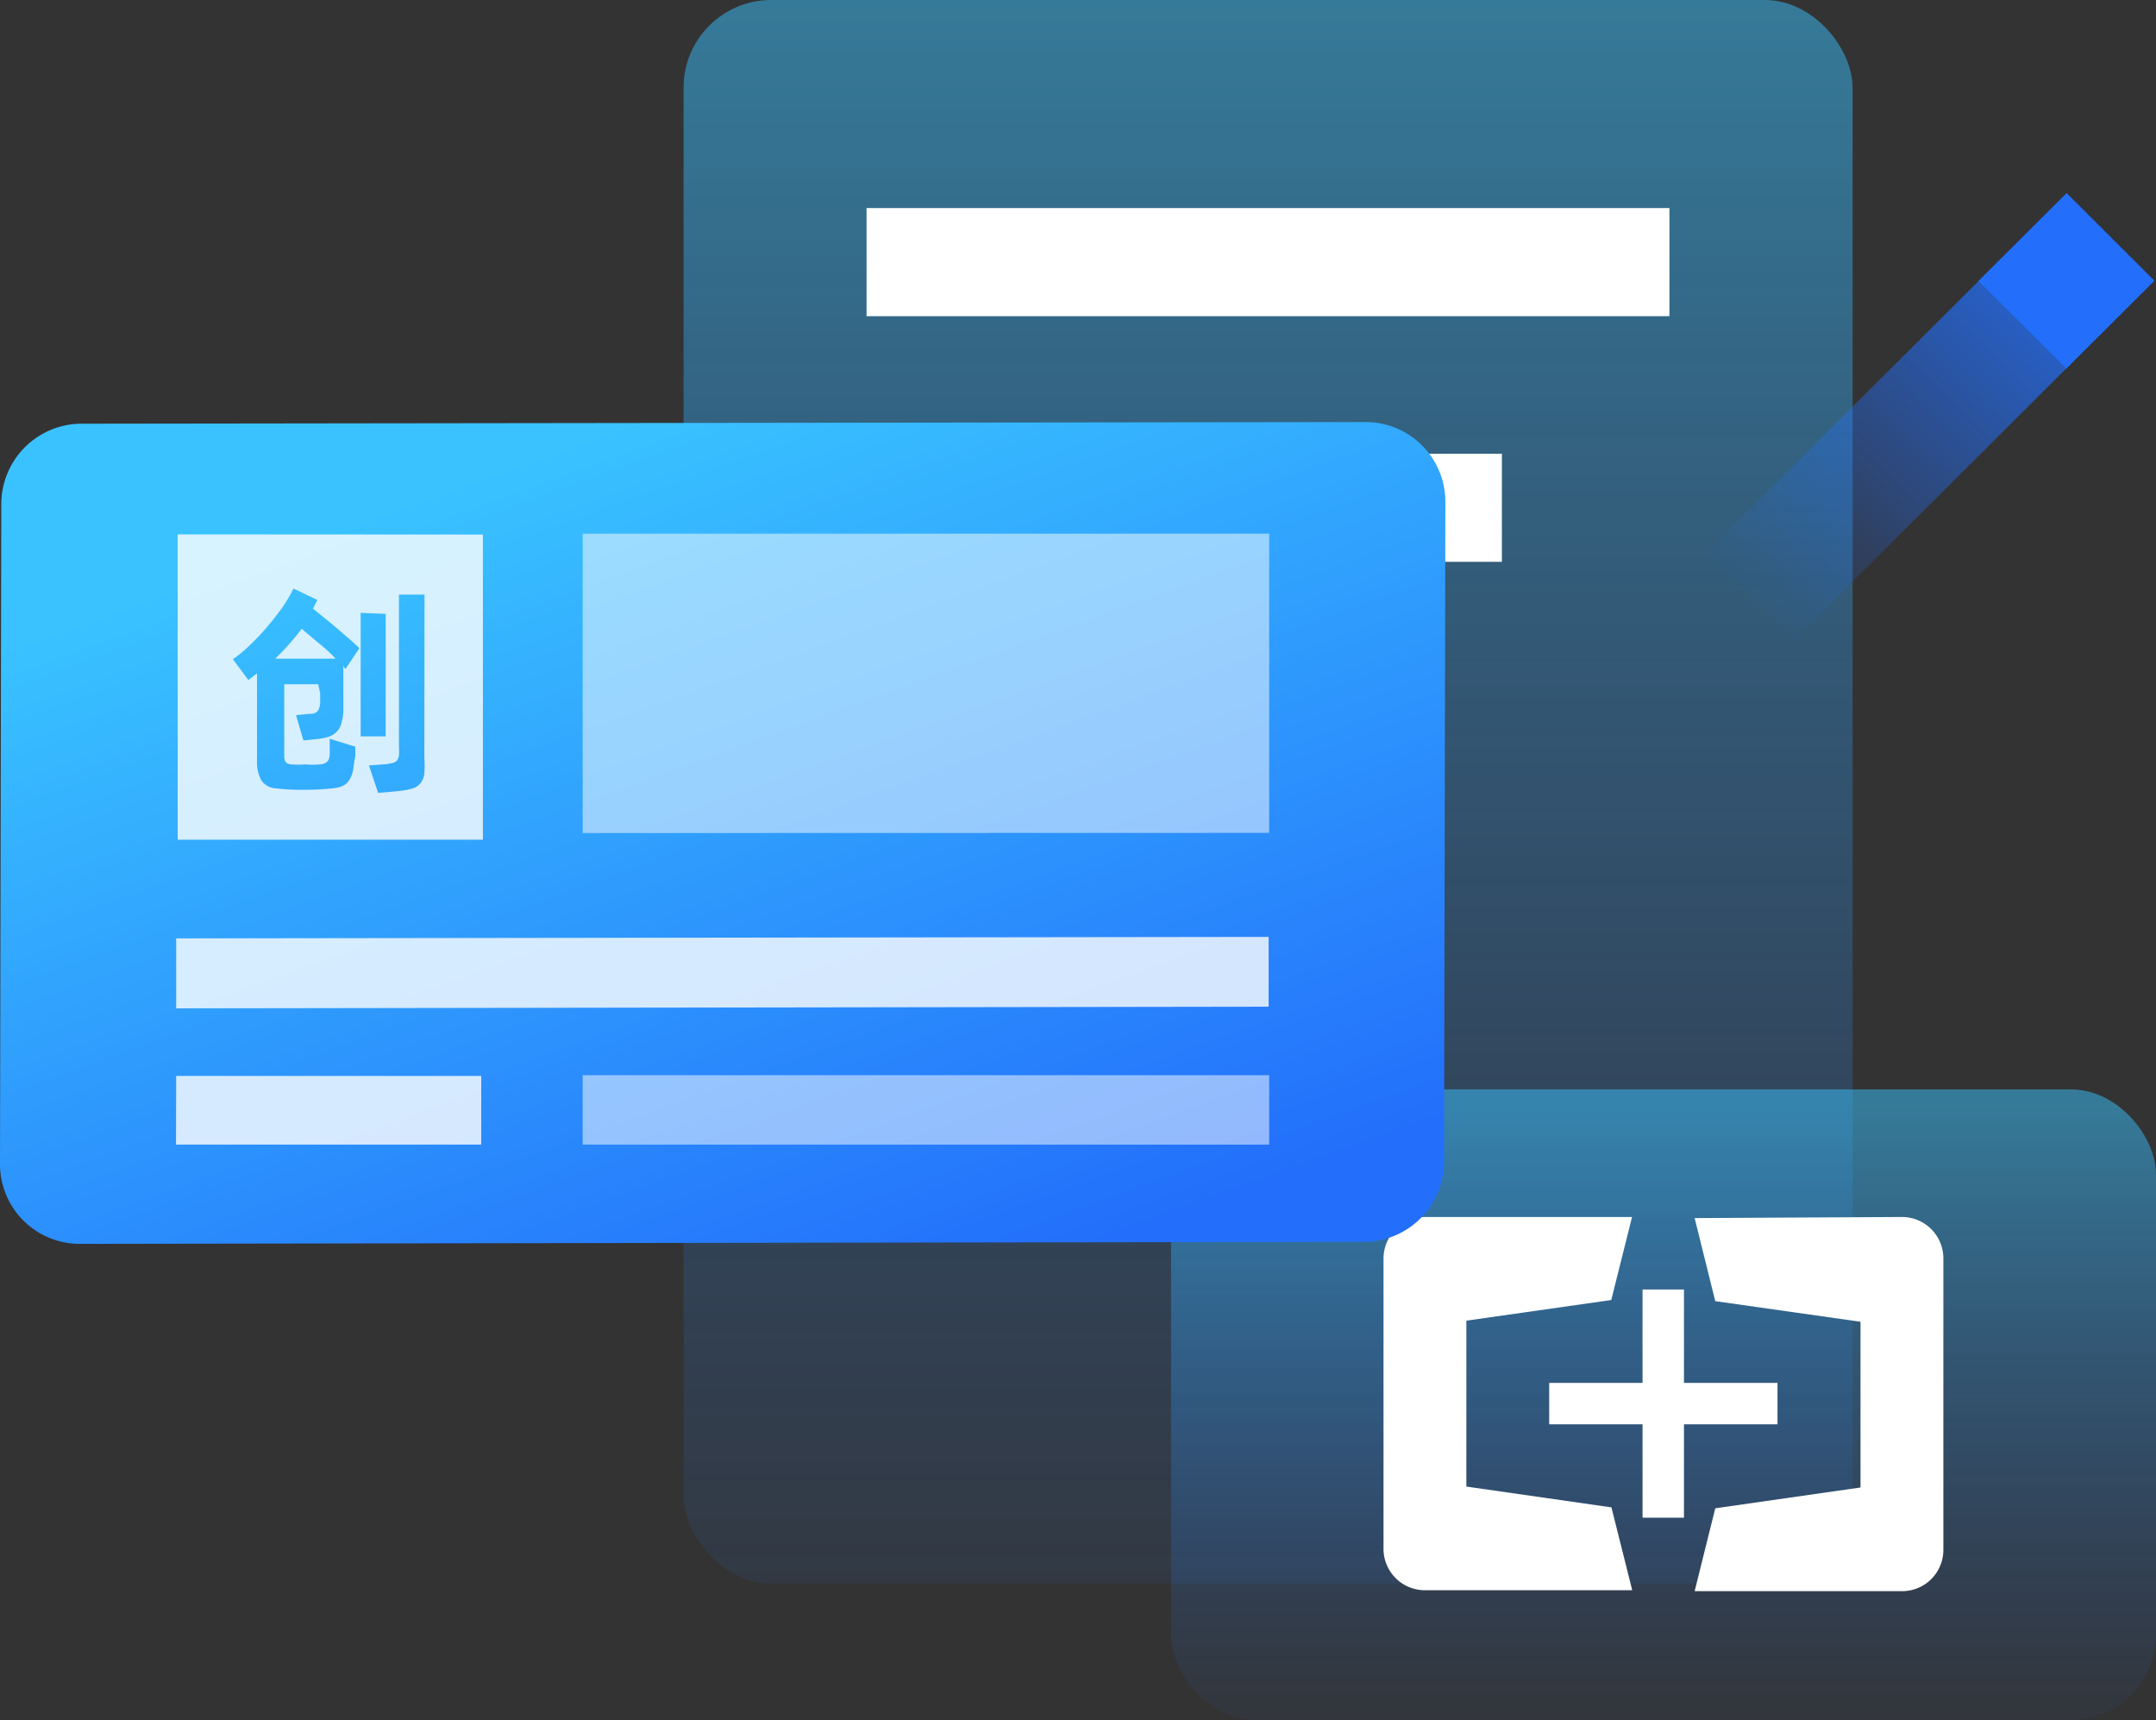 <svg xmlns="http://www.w3.org/2000/svg" xmlns:xlink="http://www.w3.org/1999/xlink" width="117.11" height="93.41" viewBox="0 0 117.11 93.41">
  <rect x="0" y="0" width="117.11" height="93.41" fill="#333333" stroke="none"/>
  <defs>
    <linearGradient id="linear-gradient" x1="0.5" y1="-0.01" x2="0.5" y2="1.2" gradientUnits="objectBoundingBox">
      <stop offset="0" stop-color="#39c2ff"/>
      <stop offset="1" stop-color="#236ffb" stop-opacity="0"/>
    </linearGradient>
    <linearGradient id="linear-gradient-2" x1="0.5" y1="0.022" x2="0.5" y2="1.095" xlink:href="#linear-gradient"/>
    <linearGradient id="linear-gradient-3" x1="0.212" y1="0.141" x2="0.761" y2="0.999" gradientUnits="objectBoundingBox">
      <stop offset="0" stop-color="#39c2ff"/>
      <stop offset="1" stop-color="#236ffb"/>
    </linearGradient>
    <linearGradient id="linear-gradient-4" x1="0.935" y1="0.041" x2="0.099" y2="0.923" gradientUnits="objectBoundingBox">
      <stop offset="0" stop-color="#236ffb"/>
      <stop offset="1" stop-color="#236ffb" stop-opacity="0"/>
    </linearGradient>
  </defs>
  <g id="icon-gem2" transform="translate(-23.35 -36.54)">
    <rect id="矩形_1387" data-name="矩形 1387" width="63.5" height="86" rx="4.76" transform="translate(60.48 36.54)" opacity="0.5" fill="url(#linear-gradient)" style="isolation: isolate"/>
    <rect id="矩形_1388" data-name="矩形 1388" width="43.61" height="5.87" transform="translate(70.42 47.84)" fill="#fff"/>
    <rect id="矩形_1389" data-name="矩形 1389" width="34.51" height="5.87" transform="translate(70.42 61.18)" fill="#fff"/>
    <rect id="矩形_1390" data-name="矩形 1390" width="53.5" height="34.25" rx="4.62" transform="translate(86.96 95.7)" opacity="0.5" fill="url(#linear-gradient-2)" style="isolation: isolate"/>
    <path id="路径_5142" data-name="路径 5142" d="M126.66,102.93a2.25,2.25,0,0,1,2.25,2.25V121a2.24,2.24,0,0,1-2.25,2.25H115.4l1.12-4.5,7.89-1.13v-9l-7.89-1.12-1.12-4.51ZM103,117.57l7.88,1.13,1.13,4.5H100.76A2.25,2.25,0,0,1,98.5,121V105.18a2.26,2.26,0,0,1,2.26-2.25H112l-1.13,4.51L103,108.56Zm4.5-3.38v-2.25h12.4v2.25Zm7.32,5.07h-2.25V106.87h2.25Z" transform="translate(0 -0.3)" fill="#fff"/>
    <path id="路径-3" d="M97.44,104.28l-69.75.11a4.33,4.33,0,0,1-4.34-4.33h0l.07-35.85a4.37,4.37,0,0,1,4.35-4.36l69.75-.09a4.33,4.33,0,0,1,4.34,4.32h0l-.07,35.85A4.36,4.36,0,0,1,97.44,104.28Z" transform="translate(0 -0.3)" fill="url(#linear-gradient-3)"/>
    <path id="矩形-3" d="M32.92,87.8l59.34-.08v3.79l-59.34.09Z" transform="translate(0 -0.3)" fill="#fff" opacity="0.8" style="isolation: isolate"/>
    <path id="矩形-4" d="M32.92,95.27H49.49V99H32.91Z" transform="translate(0 -0.3)" fill="#fff" opacity="0.8" style="isolation: isolate"/>
    <path id="矩形-5" d="M55,95.23H92.29V99H55Z" transform="translate(0 -0.3)" fill="#fff" opacity="0.5" style="isolation: isolate"/>
    <path id="矩形-6" d="M55,65.82H92.29V82.07L55,82.08Z" transform="translate(0 -0.3)" fill="#fff" opacity="0.5" style="isolation: isolate"/>
    <path id="路径_5143" data-name="路径 5143" d="M40.64,71.75l-.9-.76a14.411,14.411,0,0,1-1.44,1.62h3.28A7.808,7.808,0,0,0,40.64,71.75Z" transform="translate(0 -0.3)" fill="#fff" opacity="0.8" style="isolation: isolate"/>
    <path id="路径_5144" data-name="路径 5144" d="M33,65.86V82.44H49.58V65.87ZM40.63,74H38.79v3.89a.55.55,0,0,0,.07.31q.06.12.3.15a4.33,4.33,0,0,0,.76,0,5,5,0,0,0,.81,0,.63.63,0,0,0,.41-.16.68.68,0,0,0,.12-.35c0-.12,0-.22,0-.33v-.55l1.39.43v.36a1.049,1.049,0,0,1-.05.38,4,4,0,0,1-.06.45,1.56,1.56,0,0,1-.15.5.87.87,0,0,1-.24.32.83.83,0,0,1-.32.17,2.24,2.24,0,0,1-.39.08,14.65,14.65,0,0,1-1.64.08,11.26,11.26,0,0,1-1.49-.08,1,1,0,0,1-.77-.44,2,2,0,0,1-.23-1v-4.8l-.47.36L36,72.64a7.289,7.289,0,0,0,1-.84,12.139,12.139,0,0,0,.93-1c.28-.33.54-.67.78-1a8.551,8.551,0,0,0,.58-1l1.3.62-.12.24-.12.23.6.49c.22.18.45.36.68.56l.66.57c.22.19.41.36.58.53l-.76,1.14L42,73v2.56a3.87,3.87,0,0,1-.12.61,1.1,1.1,0,0,1-.26.43,1.16,1.16,0,0,1-.45.26,2.79,2.79,0,0,1-.66.12l-.68.07-.4-1.37.77-.08a.484.484,0,0,0,.43-.17,1,1,0,0,0,.11-.51v-.45Zm2.31-3.88,1.36.06v6.65H42.94ZM46.4,78a6.36,6.36,0,0,1,0,.85,1,1,0,0,1-.21.52.88.88,0,0,1-.47.3,4.571,4.571,0,0,1-.83.14l-1,.09-.5-1.49.91-.07a2.532,2.532,0,0,0,.39-.07.41.41,0,0,0,.23-.14.58.58,0,0,0,.1-.28,3,3,0,0,0,0-.47V69.13h1.39Z" transform="translate(0 -0.3)" fill="#fff" opacity="0.8" style="isolation: isolate"/>
    <g id="分组-3">
      <path id="路径-17" d="M140.37,52.08l-19.6,19.54L116,66.88l19.61-19.55Z" transform="translate(0 -0.3)" fill="url(#linear-gradient-4)"/>
      <path id="矩形" d="M130.82,52.1l4.77-4.75,4.76,4.75-4.76,4.75Z" transform="translate(0 -0.3)" fill="#236ffb"/>
    </g>
  </g>
</svg>
